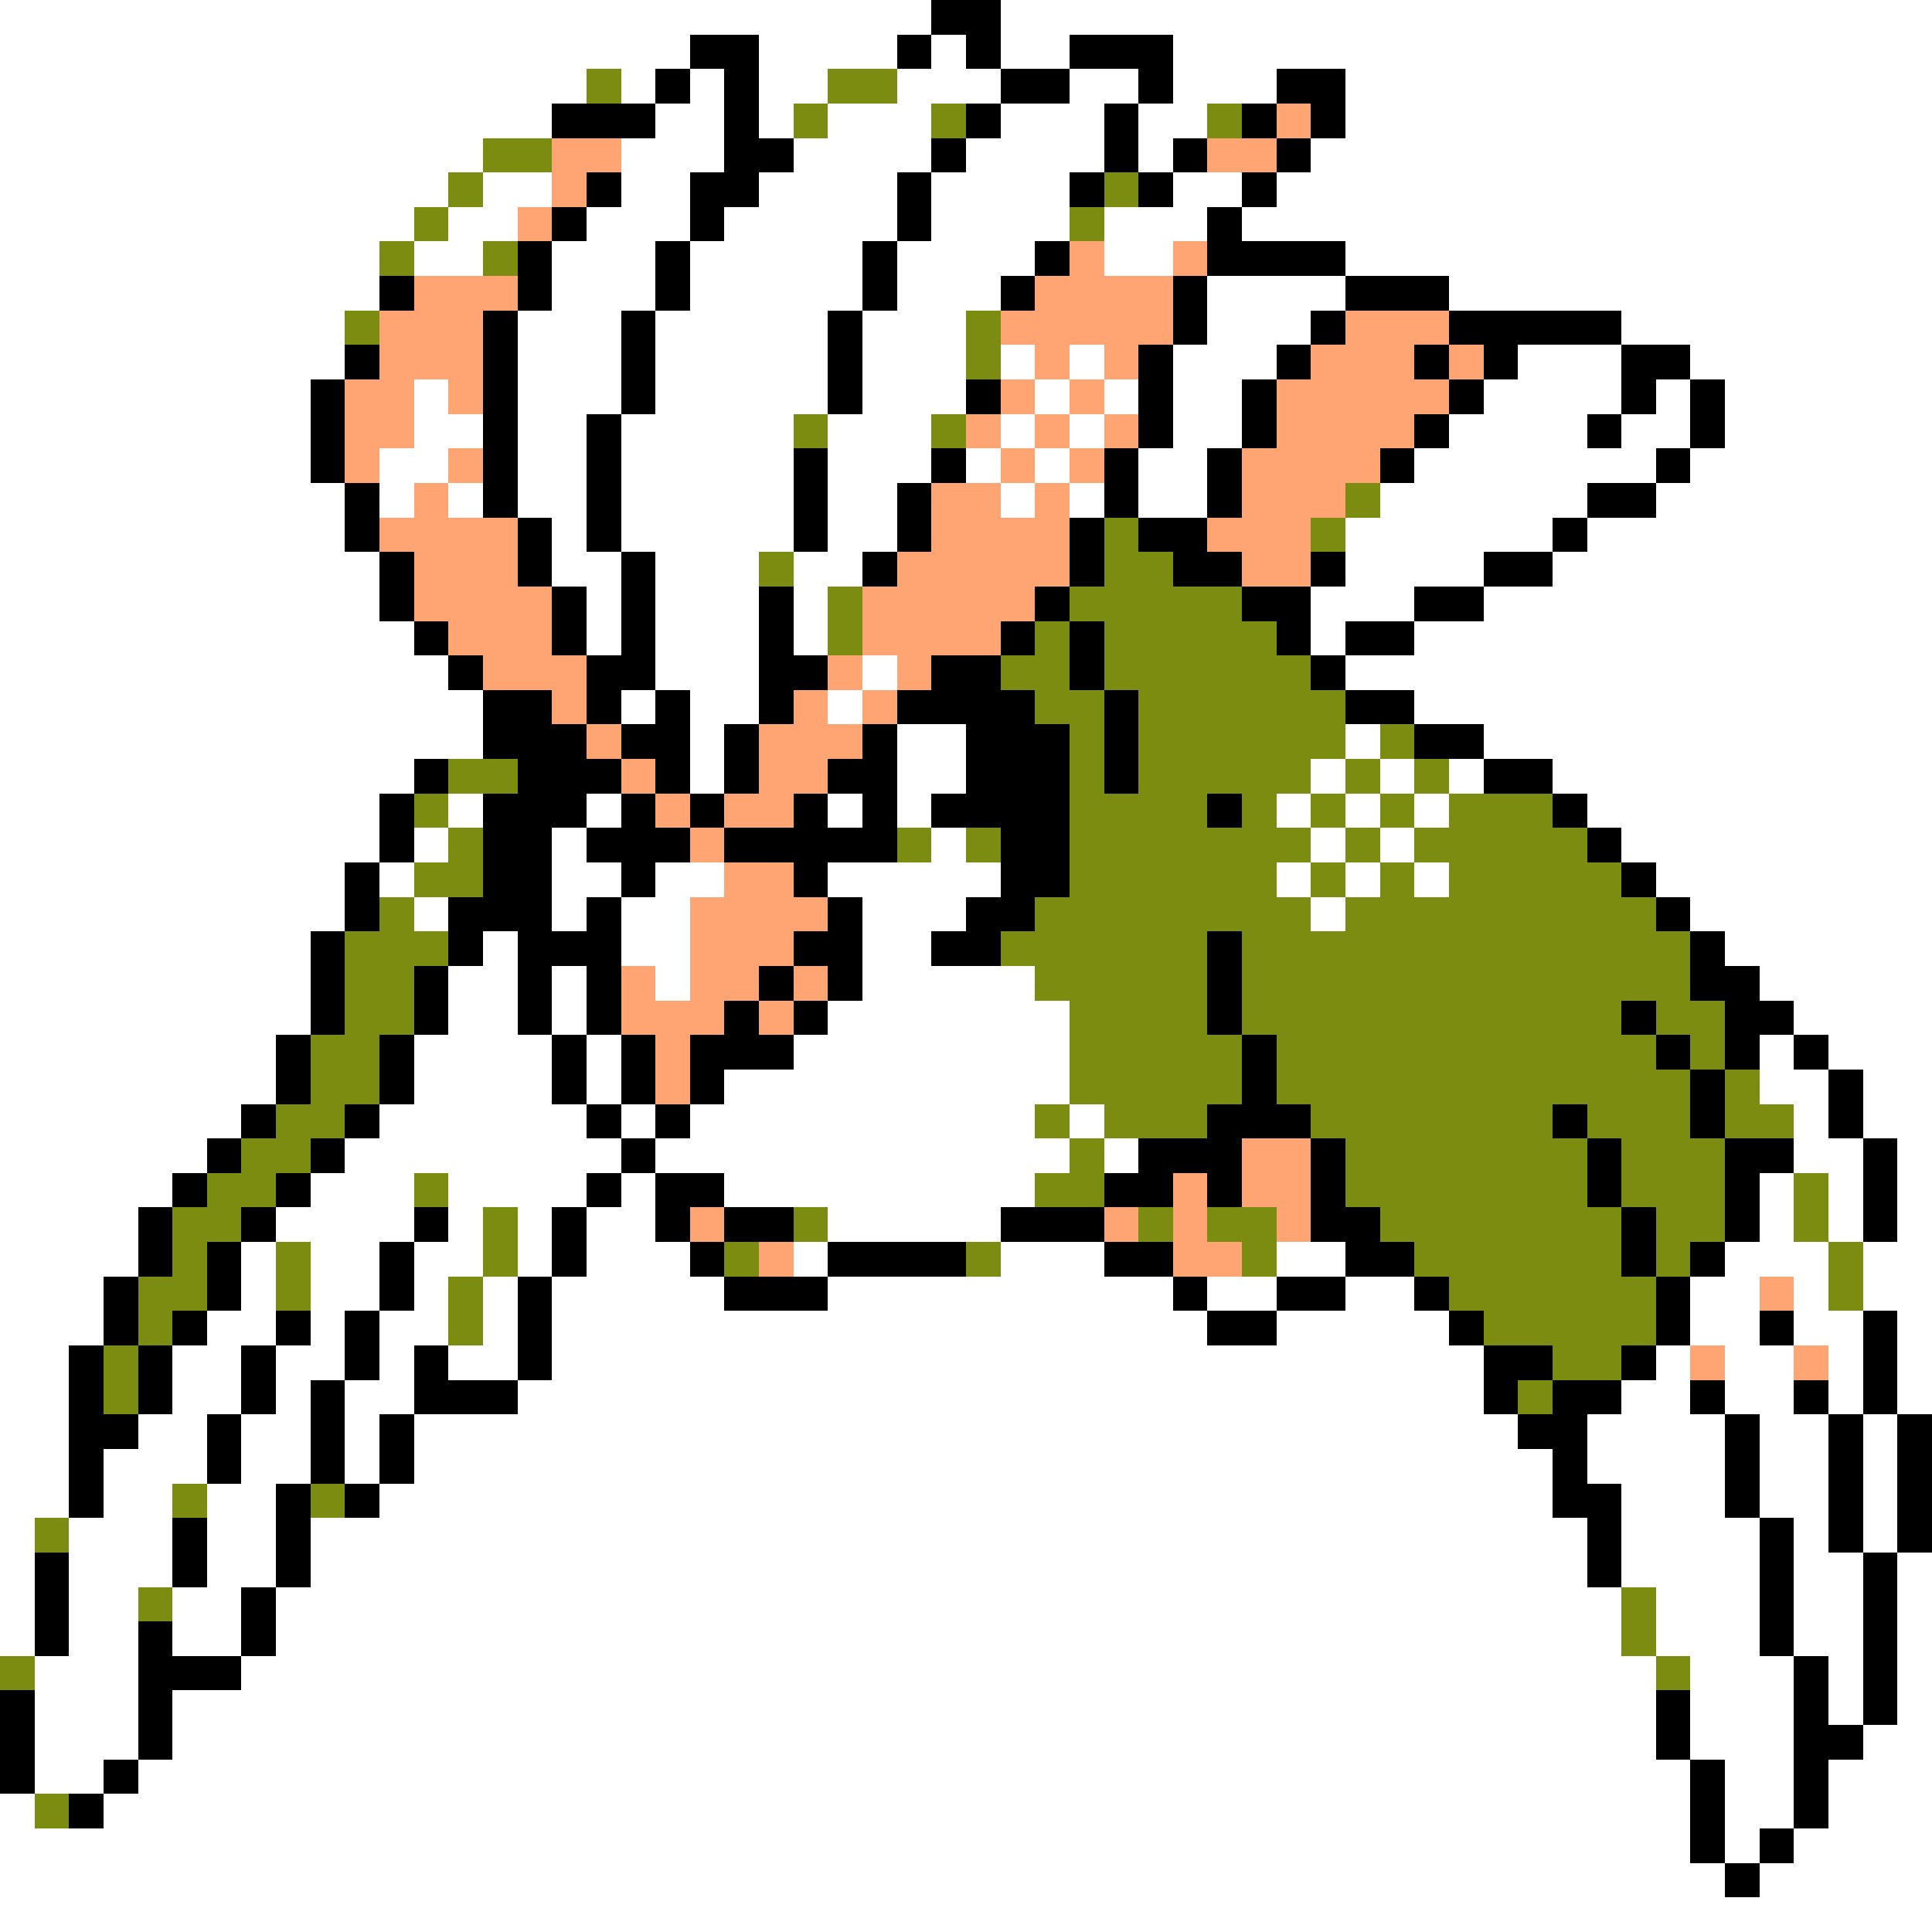 <svg xmlns="http://www.w3.org/2000/svg" viewBox="0 -0.5 56 56" shape-rendering="crispEdges">
<rect x="0" y="-0.5" width="56" height="56" fill="#333333" stroke="none"/>
<path stroke="#ffffff" d="M0 0h27M29 0h27M0 1h20M22 1h4M27 1h1M29 1h2M34 1h22M0 2h17M18 2h1M20 2h1M22 2h2M26 2h3M31 2h2M34 2h3M39 2h17M0 3h16M19 3h2M22 3h1M24 3h3M29 3h3M33 3h2M39 3h17M0 4h14M18 4h3M23 4h4M28 4h4M33 4h1M38 4h18M0 5h13M14 5h2M18 5h2M22 5h4M27 5h4M34 5h2M37 5h19M0 6h12M13 6h2M17 6h3M21 6h5M27 6h4M32 6h3M36 6h20M0 7h11M12 7h2M16 7h3M20 7h5M26 7h4M32 7h2M39 7h17M0 8h11M16 8h3M20 8h5M26 8h3M35 8h4M42 8h14M0 9h10M15 9h3M19 9h5M25 9h3M35 9h3M47 9h9M0 10h10M15 10h3M19 10h5M25 10h3M29 10h1M31 10h1M34 10h3M44 10h3M49 10h7M0 11h9M12 11h1M15 11h3M19 11h5M25 11h3M30 11h1M32 11h1M34 11h2M43 11h4M48 11h1M50 11h6M0 12h9M12 12h2M15 12h2M18 12h5M24 12h3M29 12h1M31 12h1M34 12h2M42 12h4M47 12h2M50 12h6M0 13h9M11 13h2M15 13h2M18 13h5M24 13h3M28 13h1M30 13h1M33 13h2M41 13h7M49 13h7M0 14h10M11 14h1M13 14h1M15 14h2M18 14h5M24 14h2M29 14h1M31 14h1M33 14h2M40 14h6M48 14h8M0 15h10M16 15h1M18 15h5M24 15h2M39 15h6M46 15h10M0 16h11M16 16h2M19 16h3M23 16h2M39 16h4M45 16h11M0 17h11M17 17h1M19 17h3M23 17h1M38 17h3M43 17h13M0 18h12M17 18h1M19 18h3M23 18h1M38 18h1M41 18h15M0 19h13M19 19h3M25 19h1M39 19h17M0 20h14M18 20h1M20 20h2M24 20h1M41 20h15M0 21h14M20 21h1M26 21h2M39 21h1M43 21h13M0 22h12M20 22h1M26 22h2M38 22h1M40 22h1M42 22h1M45 22h11M0 23h11M13 23h1M17 23h1M24 23h1M26 23h1M37 23h1M39 23h1M41 23h1M46 23h10M0 24h11M12 24h1M16 24h1M27 24h1M38 24h1M40 24h1M47 24h9M0 25h10M11 25h1M16 25h2M19 25h2M24 25h5M37 25h1M39 25h1M41 25h1M48 25h8M0 26h10M12 26h1M16 26h1M18 26h2M25 26h3M38 26h1M49 26h7M0 27h9M14 27h1M18 27h2M25 27h2M50 27h6M0 28h9M13 28h2M16 28h1M19 28h1M25 28h5M51 28h5M0 29h9M13 29h2M16 29h1M24 29h7M52 29h4M0 30h8M12 30h4M17 30h1M23 30h8M51 30h1M53 30h3M0 31h8M12 31h4M17 31h1M21 31h10M51 31h2M54 31h2M0 32h7M11 32h6M18 32h1M20 32h10M31 32h1M52 32h1M54 32h2M0 33h6M10 33h8M19 33h12M32 33h1M52 33h2M55 33h1M0 34h5M9 34h3M13 34h4M18 34h1M21 34h9M51 34h1M53 34h1M55 34h1M0 35h4M8 35h4M13 35h1M15 35h1M17 35h2M24 35h5M51 35h1M53 35h1M55 35h1M0 36h4M7 36h1M9 36h2M12 36h2M15 36h1M17 36h3M23 36h1M29 36h3M37 36h2M50 36h3M54 36h2M0 37h3M7 37h1M9 37h2M12 37h1M14 37h1M16 37h5M24 37h10M35 37h2M39 37h2M49 37h2M52 37h1M54 37h2M0 38h3M6 38h2M9 38h1M11 38h2M14 38h1M16 38h19M37 38h5M49 38h2M52 38h2M55 38h1M0 39h2M5 39h2M8 39h2M11 39h1M13 39h2M16 39h27M48 39h1M50 39h2M53 39h1M55 39h1M0 40h2M5 40h2M8 40h1M10 40h2M15 40h28M47 40h2M50 40h2M53 40h1M55 40h1M0 41h2M4 41h2M7 41h2M10 41h1M12 41h32M46 41h4M51 41h2M54 41h1M0 42h2M3 42h3M7 42h2M10 42h1M12 42h33M46 42h4M51 42h2M54 42h1M0 43h2M3 43h2M6 43h2M11 43h34M47 43h3M51 43h2M54 43h1M0 44h1M2 44h3M6 44h2M9 44h37M47 44h4M52 44h1M54 44h1M0 45h1M2 45h3M6 45h2M9 45h37M47 45h4M52 45h2M55 45h1M0 46h1M2 46h2M5 46h2M8 46h39M48 46h3M52 46h2M55 46h1M0 47h1M2 47h2M5 47h2M8 47h39M48 47h3M52 47h2M55 47h1M1 48h3M7 48h41M49 48h3M53 48h1M55 48h1M1 49h3M5 49h43M49 49h3M53 49h1M55 49h1M1 50h3M5 50h43M49 50h3M54 50h2M1 51h2M4 51h45M50 51h2M53 51h3M0 52h1M3 52h46M50 52h2M53 52h3M0 53h49M50 53h1M52 53h4M0 54h50M51 54h5M0 55h56" />
<path stroke="#000000" d="M27 0h2M20 1h2M26 1h1M28 1h1M31 1h3M19 2h1M21 2h1M29 2h2M33 2h1M37 2h2M16 3h3M21 3h1M28 3h1M32 3h1M36 3h1M38 3h1M21 4h2M27 4h1M32 4h1M34 4h1M37 4h1M17 5h1M20 5h2M26 5h1M31 5h1M33 5h1M36 5h1M16 6h1M20 6h1M26 6h1M35 6h1M15 7h1M19 7h1M25 7h1M30 7h1M35 7h4M11 8h1M15 8h1M19 8h1M25 8h1M29 8h1M34 8h1M39 8h3M14 9h1M18 9h1M24 9h1M34 9h1M38 9h1M42 9h5M10 10h1M14 10h1M18 10h1M24 10h1M33 10h1M37 10h1M41 10h1M43 10h1M47 10h2M9 11h1M14 11h1M18 11h1M24 11h1M28 11h1M33 11h1M36 11h1M42 11h1M47 11h1M49 11h1M9 12h1M14 12h1M17 12h1M33 12h1M36 12h1M41 12h1M46 12h1M49 12h1M9 13h1M14 13h1M17 13h1M23 13h1M27 13h1M32 13h1M35 13h1M40 13h1M48 13h1M10 14h1M14 14h1M17 14h1M23 14h1M26 14h1M32 14h1M35 14h1M46 14h2M10 15h1M15 15h1M17 15h1M23 15h1M26 15h1M31 15h1M33 15h2M45 15h1M11 16h1M15 16h1M18 16h1M25 16h1M31 16h1M34 16h2M38 16h1M43 16h2M11 17h1M16 17h1M18 17h1M22 17h1M30 17h1M36 17h2M41 17h2M12 18h1M16 18h1M18 18h1M22 18h1M29 18h1M31 18h1M37 18h1M39 18h2M13 19h1M17 19h2M22 19h2M27 19h2M31 19h1M38 19h1M14 20h2M17 20h1M19 20h1M22 20h1M26 20h4M32 20h1M39 20h2M14 21h3M18 21h2M21 21h1M25 21h1M28 21h3M32 21h1M41 21h2M12 22h1M15 22h3M19 22h1M21 22h1M24 22h2M28 22h3M32 22h1M43 22h2M11 23h1M14 23h3M18 23h1M20 23h1M23 23h1M25 23h1M27 23h4M35 23h1M45 23h1M11 24h1M14 24h2M17 24h3M21 24h5M29 24h2M46 24h1M10 25h1M14 25h2M18 25h1M23 25h1M29 25h2M47 25h1M10 26h1M13 26h3M17 26h1M24 26h1M28 26h2M48 26h1M9 27h1M13 27h1M15 27h3M23 27h2M27 27h2M35 27h1M49 27h1M9 28h1M12 28h1M15 28h1M17 28h1M22 28h1M24 28h1M35 28h1M49 28h2M9 29h1M12 29h1M15 29h1M17 29h1M21 29h1M23 29h1M35 29h1M47 29h1M50 29h2M8 30h1M11 30h1M16 30h1M18 30h1M20 30h3M36 30h1M48 30h1M50 30h1M52 30h1M8 31h1M11 31h1M16 31h1M18 31h1M20 31h1M36 31h1M49 31h1M53 31h1M7 32h1M10 32h1M17 32h1M19 32h1M35 32h3M45 32h1M49 32h1M53 32h1M6 33h1M9 33h1M18 33h1M33 33h3M38 33h1M46 33h1M50 33h2M54 33h1M5 34h1M8 34h1M17 34h1M19 34h2M32 34h2M35 34h1M38 34h1M46 34h1M50 34h1M54 34h1M4 35h1M7 35h1M12 35h1M16 35h1M19 35h1M21 35h2M29 35h3M38 35h2M47 35h1M50 35h1M54 35h1M4 36h1M6 36h1M11 36h1M16 36h1M20 36h1M24 36h4M32 36h2M39 36h2M47 36h1M49 36h1M3 37h1M6 37h1M11 37h1M15 37h1M21 37h3M34 37h1M37 37h2M41 37h1M48 37h1M3 38h1M5 38h1M8 38h1M10 38h1M15 38h1M35 38h2M42 38h1M48 38h1M51 38h1M54 38h1M2 39h1M4 39h1M7 39h1M10 39h1M12 39h1M15 39h1M43 39h2M47 39h1M54 39h1M2 40h1M4 40h1M7 40h1M9 40h1M12 40h3M43 40h1M45 40h2M49 40h1M52 40h1M54 40h1M2 41h2M6 41h1M9 41h1M11 41h1M44 41h2M50 41h1M53 41h1M55 41h1M2 42h1M6 42h1M9 42h1M11 42h1M45 42h1M50 42h1M53 42h1M55 42h1M2 43h1M8 43h1M10 43h1M45 43h2M50 43h1M53 43h1M55 43h1M5 44h1M8 44h1M46 44h1M51 44h1M53 44h1M55 44h1M1 45h1M5 45h1M8 45h1M46 45h1M51 45h1M54 45h1M1 46h1M7 46h1M51 46h1M54 46h1M1 47h1M4 47h1M7 47h1M51 47h1M54 47h1M4 48h3M52 48h1M54 48h1M0 49h1M4 49h1M48 49h1M52 49h1M54 49h1M0 50h1M4 50h1M48 50h1M52 50h2M0 51h1M3 51h1M49 51h1M52 51h1M2 52h1M49 52h1M52 52h1M49 53h1M51 53h1M50 54h1" />
<path stroke="#7b8c10" d="M17 2h1M24 2h2M23 3h1M27 3h1M35 3h1M14 4h2M13 5h1M32 5h1M12 6h1M31 6h1M11 7h1M14 7h1M10 9h1M28 9h1M28 10h1M23 12h1M27 12h1M39 14h1M32 15h1M38 15h1M22 16h1M32 16h2M24 17h1M31 17h5M24 18h1M30 18h1M32 18h5M29 19h2M32 19h6M30 20h2M33 20h6M31 21h1M33 21h6M40 21h1M13 22h2M31 22h1M33 22h5M39 22h1M41 22h1M12 23h1M31 23h4M36 23h1M38 23h1M40 23h1M42 23h3M13 24h1M26 24h1M28 24h1M31 24h7M39 24h1M41 24h5M12 25h2M31 25h6M38 25h1M40 25h1M42 25h5M11 26h1M30 26h8M39 26h9M10 27h3M29 27h6M36 27h13M10 28h2M30 28h5M36 28h13M10 29h2M31 29h4M36 29h11M48 29h2M9 30h2M31 30h5M37 30h11M49 30h1M9 31h2M31 31h5M37 31h12M50 31h1M8 32h2M30 32h1M32 32h3M38 32h7M46 32h3M50 32h2M7 33h2M31 33h1M39 33h7M47 33h3M6 34h2M12 34h1M30 34h2M39 34h7M47 34h3M52 34h1M5 35h2M14 35h1M23 35h1M33 35h1M35 35h2M40 35h7M48 35h2M52 35h1M5 36h1M8 36h1M14 36h1M21 36h1M28 36h1M36 36h1M41 36h6M48 36h1M53 36h1M4 37h2M8 37h1M13 37h1M42 37h6M53 37h1M4 38h1M13 38h1M43 38h5M3 39h1M45 39h2M3 40h1M44 40h1M5 43h1M9 43h1M1 44h1M4 46h1M47 46h1M47 47h1M0 48h1M48 48h1M1 52h1" />
<path stroke="#ffa573" d="M37 3h1M16 4h2M35 4h2M16 5h1M15 6h1M31 7h1M34 7h1M12 8h3M30 8h4M11 9h3M29 9h5M39 9h3M11 10h3M30 10h1M32 10h1M38 10h3M42 10h1M10 11h2M13 11h1M29 11h1M31 11h1M37 11h5M10 12h2M28 12h1M30 12h1M32 12h1M37 12h4M10 13h1M13 13h1M29 13h1M31 13h1M36 13h4M12 14h1M27 14h2M30 14h1M36 14h3M11 15h4M27 15h4M35 15h3M12 16h3M26 16h5M36 16h2M12 17h4M25 17h5M13 18h3M25 18h4M14 19h3M24 19h1M26 19h1M16 20h1M23 20h1M25 20h1M17 21h1M22 21h3M18 22h1M22 22h2M19 23h1M21 23h2M20 24h1M21 25h2M20 26h4M20 27h3M18 28h1M20 28h2M23 28h1M18 29h3M22 29h1M19 30h1M19 31h1M36 33h2M34 34h1M36 34h2M20 35h1M32 35h1M34 35h1M37 35h1M22 36h1M34 36h2M51 37h1M49 39h1M52 39h1" />
</svg>